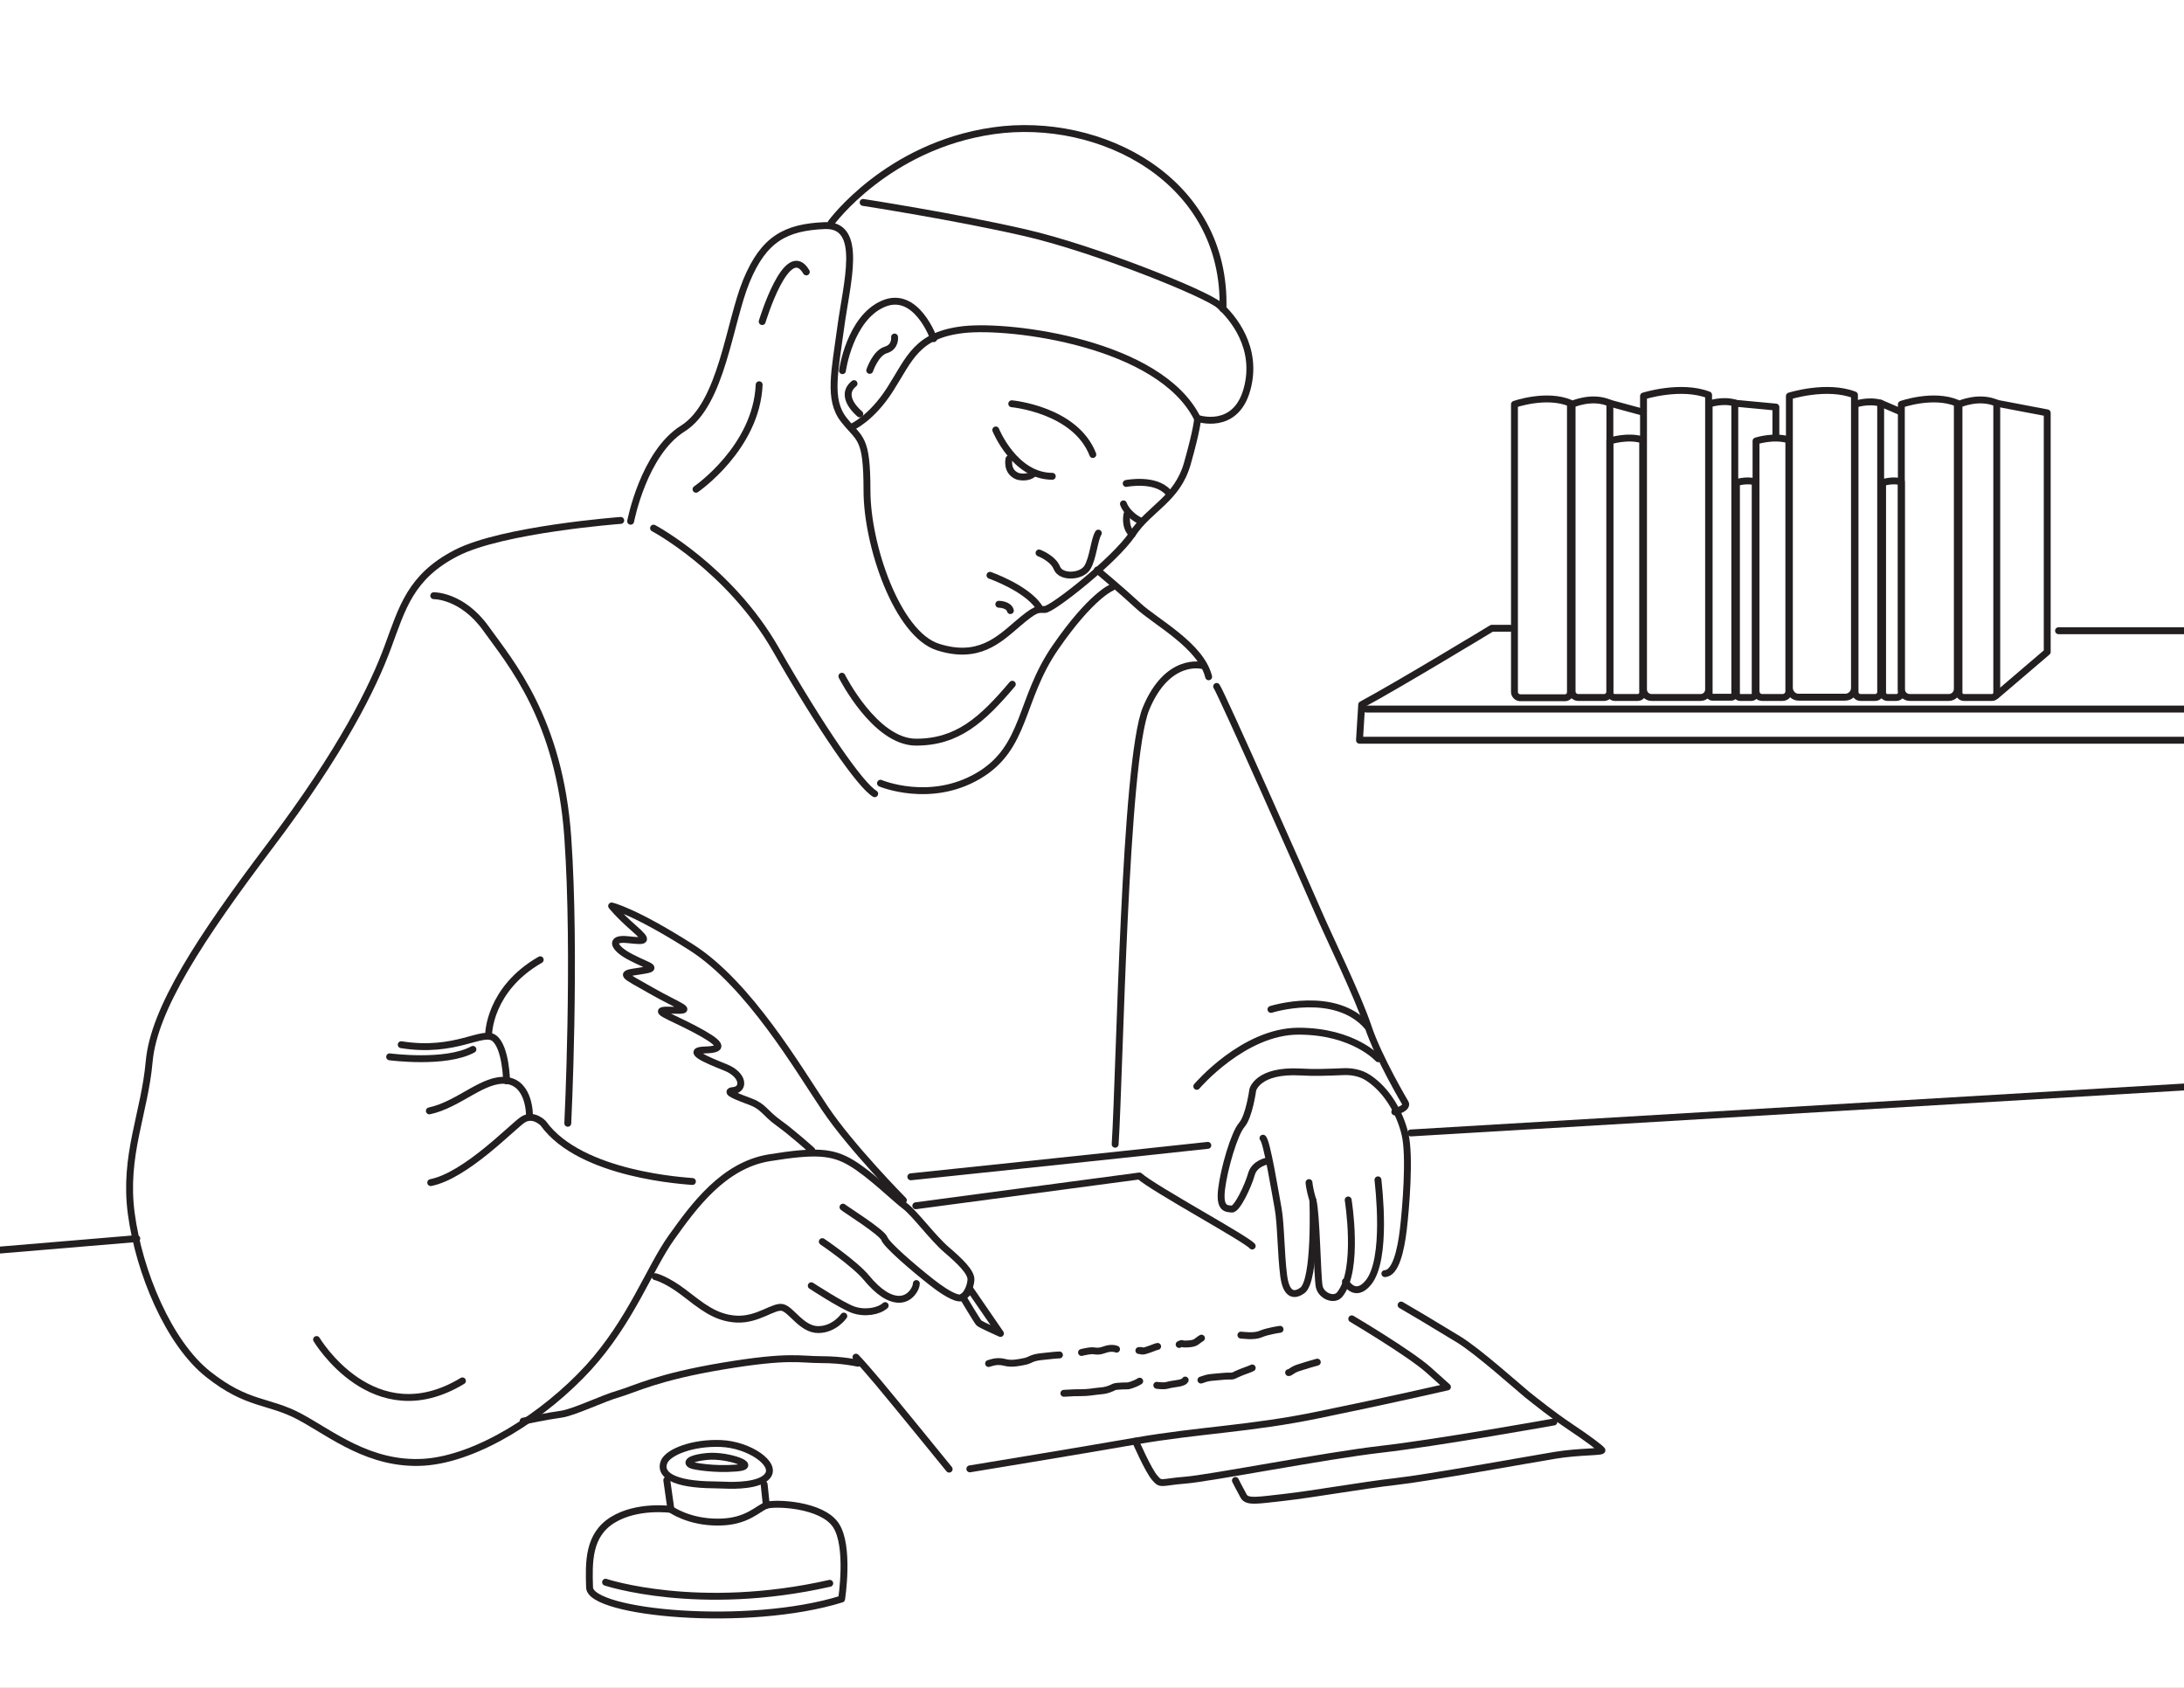 <?xml version="1.0" encoding="UTF-8" standalone="yes"?>
<svg version="1.1" xmlns:x="special-ns_extend;" xmlns:i="special-ns_ai;" xmlns:graph="special-ns_graphs;" xmlns="http://www.w3.org/2000/svg" xmlns:xlink="http://www.w3.org/1999/xlink" x="0px" y="0px" viewBox="0 0 792 612" style="enable-background:new 0 0 792 612;" xml:space="preserve">
  <rect x="0" y="0" width="792" height="612" fill="#808080" stroke="none"/>
  <style type="text/css">
	.st0{fill:#FFFFFF;}
	.st1{fill:none;stroke:#231F20;stroke-width:2.5;stroke-linecap:round;stroke-linejoin:round;stroke-miterlimit:10;}
</style>
   <g i:extraneous="self">
      <g id="coloringShapes">
        <path id="element-1" class="st0" d="M-15.1-15.6c0,2.1,0,489.2,0,489.2L809.1,407V-12L-15.1-15.6z"/>
        <path id="element-2" class="st0" d="M359.4,169.3c0,0,6.5,7.5,17.5,7.4s23.3,4.4,26,7.7s3,11,5.8,10c2.8-1,6.6-6.1,6.6-6.1s-0.7-5.7-10.6-7.9
				c-9.9-2.2-34.9-15.6-34.9-15.6S357.8,161,359.4,169.3z"/>
        <path id="element-3" class="st0" d="M192.6,514.3c0,0,12.1,1.6,21.9-3.6c9.8-5.2,19.3-14.1,42.2-14.1s33.3-5.7,54.2-2.1l3.6-0.5l-14.6-18.8
				l-62-19.3c0,0-36.5,19.8-38,25S192.6,514.3,192.6,514.3z"/>
        <path id="element-4" class="st0" d="M566,515.3c0,0-37.9-31.7-47.9-36.9c-10-5.2-24-18.8-24-18.8L451.5,431l-24.5,3.1l-49.5,11.5l43.2,93.2
				L566,515.3z"/>
        <path id="element-5" class="st0" d="M303,480.5l42.2,53.6c0,0,75.4-10.2,104.2-15.6c28.7-5.4,72.4-15.6,72.4-15.6s-81.8-60.4-86.5-63.5
				s-24.5-14.1-24.5-14.1l-95.3,14.6L303,480.5z"/>
        <path id="element-6" class="st0" d="M410.1,195.1C410.1,195.2,410.2,195.2,410.1,195.1C410,194.9,410,195,410.1,195.1z"/>
        <path id="element-7" class="st0" d="M509,409.4c-3.7-12.5-98.1-161.9-118.9-194.7c0.2-0.2,4.9-4.6,5.1-4.8c7.4-7.2,8.2-8.5,13.1-15.1
				c0.4-0.5,0.8-0.9,1.1-1.4c-0.1-0.1-0.1-0.2,0-0.1c0-0.1-0.1-0.2-0.1-0.3c-0.2-0.5-0.6-1-0.8-1.5c-0.2-0.4-0.4-0.7-0.5-1.1
				c-0.1-0.5-0.1-0.9-0.1-1.4c0-0.4,0.1-0.8,0.4-1.1c0.4-0.6,1.1-1,1.8-1c0.2,0,0.3,0,0.5,0c0.1,0,0.2,0,0.3,0
				c0.4,0.1,0.7,0.3,1,0.7c0.3,0.2,0.5,0.5,0.8,0.7c0,0,0.1,0,0.1,0.1c0.2,0.1,0.8-1.4,1-1.2c0,0,1.8,0.2,1.9,0.3
				c1.4-1.9,2.8-4,6.7-6.8c7.3-5.2,6.7-9.3,8.8-18.7c2.1-9.4,3.2-9,0.1-15.8c-3.1-6.8-14.4-15.6-31-20.8c-8.5-2.7-17.4-4.6-25.2-5.9
				L386,87.1c3.5,1,7.8,2.3,13.9,4c17.3,4.9,42.4,18.7,42.4,18.7s7.4-46.4-46.5-61.4c-54-15-87.4,22.8-87.4,22.8l7.1,1.3
				c0,0,39.4,7.4,52.1,10c4.6,0.9,7.8,1.7,10.9,2.5l-11.1,33.5c-4.2-0.5-7.8-0.8-10.6-0.8c-8.8,0-18.8,3.3-18.8,3.3
				s-4.4-15.7-15.7-13.3c-18.3,3.8-20,36-20,36s-0.5,6.2,7.8,14.1c0,0,4.7,4.2,4.7,14.6c0,10.4,1,21.9,5.7,34.9
				c2.3,6.4,5.4,13.8,9.8,19.6l-164.5,196l72.4,33.3l-1,5.7c0,0,21.9,15.1,24.5,15.6c2.6,0.5,7.7,1.2,15.1-1
				c7.4-2.3,6.2-4.2,10.4-0.5c4.2,3.7,9.4,10.4,20.3,0c0,0,10.4,3.1,14.6-4.7c0,0,9.4,1,11.5-8.3c0,0,10.9,11.5,16.1,5.7
				c5.2-5.7-1-11.5-7.8-17.2c-6.8-5.7-22.9-24-32.8-29.2c-9.9-5.2-16.2-5.2-27.6-2.6c-11.5,2.6-18.2,3.7-24.5,11.5
				c-6.3,7.8-14.6,18.8-14.6,18.8l-66.7-28.6l161.6-187.7c3.3,2.1,7,3.2,11.3,2.8c15.1-1.6,23.4-12,23.4-12l4.7-2.6
				c0,0,3.5-0.3,8.2-3.2l108.1,172.5c-0.2-0.1-3.5-2-12.2-2.1c-8.9-0.1-19.3-0.5-22.9,1.6c-3.6,2.1-4.7,10.4-5.2,12.5
				c-0.5,2.1-4.7,9.9-6.8,13c-2.1,3.1-4,21.2-1.6,21.9c2.5,0.7,5-1.6,7.3-6.8s8.3-9.4,8.3-9.4s4.2,14.6,4.2,26
				c0,11.5,1.6,21.9,6.8,20.8s6.2-24.5,6.2-24.5s0.5,26.8,4.7,26c4.2-0.7,6.2-3.6,6.2-3.6s7.8,3.1,10.9-4.7c0,0,6.2,5.2,9.4-12.5
				C508.5,449.5,513.2,423.5,509,409.4z M374.4,172.5c-0.1,0.5-0.5,0.9-0.9,1.1c-0.4,0.3-1,0.3-1.5,0.2c0,0-0.1,0-0.1,0
				c-0.2,0-0.4,0-0.5,0c-0.2,0.1-0.5,0.2-0.7,0.2c-0.8-0.1-1.6-0.3-2.3-0.7c-0.5-0.3-1.1-0.7-1.5-1.2c-0.9-1.1-1.5-2.5-1.3-3.9
				c0-0.6,0.2-1.1,0.7-1.5c0.4-0.3,1.1-0.5,1.6-0.3c0.6,0.2,1.2,0.6,1.6,1c0.3,0.3,0.5,0.6,0.8,1c0.3,0.5,0.7,0.9,1.2,1.2
				c0.3,0.2,0.6,0.4,1,0.6c0.2,0.1,0.3,0.1,0.5,0.2C374.1,170.4,374.6,171.5,374.4,172.5z"/>
        <path id="element-8" class="st0" d="M149.1,211.7c0,0-6.5,21.9-10.7,30.2c-4.2,8.3-24,42.7-39.6,63.5c-15.6,20.8-28.6,39.6-34.9,51
				c-6.2,11.5-8.3,18.2-10.4,29.2c-2.1,10.9-10.9,49.5-2.1,72.9s19.8,39.6,27.1,42.2c7.3,2.6,29.2,10.9,31.8,13.5
				c2.6,2.6,35.2,25,57.3,13s40.1-21.4,47.9-34.4c7.8-13,14.6-18.7,22.4-37c7.8-18.2,18.8-25,18.8-25l-29.7-6.8l-22.4-9.4l2.6-78.1
				l200.5-16.1l-3.6,96.9l41.7-1.6c0,0,6.8-10.9,9.4-18.2c2.6-7.3,3.7-8.9,14.6-8.9c10.9,0,16,1.1,23.1,2.1s13.9,12.5,13.9,12.5
				l3.6-3.6L499.9,380l-18.2-40.6l-26-56.8l-18.8-41.1c0,0-7.3-3.6-14.1,2.6c-6.8,6.2-14.1,28.1-13.5,47.4c0.5,19.3-1,22.9-1,22.9
				L206.2,332c0,0,2.1-42.7-8.3-67.2c-10.4-24.5-20.3-39.1-26.6-43.2S149.1,211.7,149.1,211.7z"/>
        <path id="element-9" class="st0" d="M213.4,577.4c0,0-2.1-21.9,8.9-26s19.8-4.7,19.8-4.7s19.3,13,35.9-1c0,0,23.4-0.5,25.5,7.8
				c2.1,8.3,1.6,26,1.6,26S259.3,595.1,213.4,577.4z"/>
        <path id="element-10" class="st0" d="M275.9,537.8l2.1,7.8c0,0-17.7,13.5-35.9,1l-0.5-12.5C241.6,534.1,257.2,543,275.9,537.8z"/>
        <path id="element-11" class="st0" d="M278.6,534.1c0,0,2.1-8.9-16.1-10.9s-25,6.2-20.8,10.9C245.7,538.8,268.7,543.5,278.6,534.1z"/>
        <path id="element-12" class="st0" d="M255.6,532.6c0,0,14.1,2.1,14.1-2.1C269.7,526.3,239.5,526.8,255.6,532.6z"/>
        <path id="element-13" class="st0" d="M230.1,187.8l-37.5,5.2c0,0-24.5,4.2-32.3,10.4s-11.5,10.4-11.5,10.4s14.1-1.6,26,12
				c12,13.5,18.2,26,22.9,39.1c4.7,13,9.4,33.9,8.9,50.5c-0.5,16.7,1.6,41.7,0.5,60.4c-1,18.8-2.6,39.1-2.6,39.1
				s24.5,14.6,52.1,16.1c0,0,15.1-13,32.8-13c17.7,0,29.7,10.9,29.7,10.9l84.9-11.5l5.2-126c0,0,1-54.2,27.6-50
				c0,0-5.2-8.3-16.1-16.1s-16.7-14.1-16.7-14.1l-13,12c0,0-12,15.1-13.5,20.3s-10.9,35.4-24,39.1c-13,3.6-29.7,6.2-40.6-0.5
				l-20.3-27.6C292.6,254.4,269.2,205.5,230.1,187.8z"/>
        <path id="element-14" class="st0" d="M325.4,434.6c0,0-20.3-21.4-32.3-42.2c-12-20.8-28.6-41.1-40.6-49s-29.2-14.6-29.2-14.6s6.2,8.3,7.8,9.4
				c1.6,1-2.1,1.6-5.7,2.6c-3.6,1-0.5,5.2,5.2,7.8c5.7,2.6-2.1,4.7-3.6,5.2c-1.6,0.5,20.3,11.5,20.3,11.5L240,368
				c0,0,17.2,5.7,18.2,8.9c1,3.1-2.6,4.7-5.2,5.2c-2.6,0.5,9.9,2.1,12.5,6.2c2.6,4.2,1.7,9.5,1,8.3c-0.7-1.2,7.8,5.2,9.9,6.8
				s18.8,14.6,18.8,14.6S304.1,415.4,325.4,434.6z"/>
        <path id="element-15" class="st0" d="M312.6,163.8c0,0-2.3-7.3-8-12s-0.3-34.6-0.3-34.6s8.3-28.3-1-35.6c0,0-18.3,0.3-23.3,6s-10.3,10-13.3,24.6
				c-3,14.6-4.7,21.3-8.3,27.9c-3.7,6.7-3,8-10.6,15c-7.6,7-11.3,10.6-14.6,18.6s-3,14-3,14s10.4,3.3,20.3,13.2
				c10,10,23.6,21.3,39.2,48.9s23.6,36.2,36.6,36.6c13,0.3,29.6,2.7,40.2-17.6c10.6-20.3,17.9-40.8,37.6-57.6l-6.6-4.2l-12.8,11.4
				l-8.2,3.2c0,0-4,1-9.3,5.7c-5.3,4.7-10,10.6-23.9,8c-14-2.7-20.1-19.2-23-28.2c-2.9-9-6.3-17.7-6.6-28
				C313.3,168.8,312.6,163.8,312.6,163.8z"/>
        <path id="element-16" class="st0" d="M309.6,71.3c0,0,58.5,11.6,76.2,17s50.2,19.3,55.9,22.3s12.9,14.6,11.6,22.6s-1.3,15.3-9.6,18.3
				c-8.3,3-9.5,0.2-9.5,0.2s-0.2-5.8-17.1-16.2c-17-10.3-46.9-16.3-52.5-16.3s-18,0.7-21.3,2c-3.3,1.3-5.2,1.8-5.2,1.8
				s-3.4-10.1-7.4-11.8c-4-1.7-7.3-4.3-10.6-1.7c-3.3,2.7-8.9,8.7-10.6,12c-4.1,7.7-6.4,23.9-6.4,23.9s0.1-19.5,4.1-35.8
				s2-23.9-3.7-27.9c0,0-5,1.3-1-2.3C306.3,75.7,309.6,71.3,309.6,71.3z"/>
        <path id="element-17" class="st0" d="M549.1,147l0.5,105.8l19.6,0.2l0.5-106.9C569.6,146.1,556.3,142.3,549.1,147z"/>
        <path id="element-18" class="st0" d="M574.6,253.3l8.1-0.5l1.1-92.7c0,0,8.3-2.3,12-0.2v-10.1l-16.7-5l-9.5,1.4l0.5,105.1
				C570,251.2,569.6,252.8,574.6,253.3z"/>
        <path id="element-19" class="st0" d="M589.7,253l6.1-0.2v-92.9c0,0-4.7-4.1-12,0.2l0.5,92L589.7,253z"/>
        <path id="element-20" class="st0" d="M608.2,253c0.7,0,9.7,0.2,9.7,0.2l1.6-2.9l-0.2-106.9c0,0-2.9-2-9.9-2s-13.5,2-13.5,2v104.9
				c0,0-2.9,4.1,2,4.5S608.2,253,608.2,253z"/>
        <path id="element-21" class="st0" d="M624.2,252.4l3.8,0.5l1.8-78.5l6.3,0.5l1.1-14.9l7.2-1.4l-0.9-11.1l-14-1.4c0,0-6.5-1.6-9-0.5l-0.7,3.2
				v103.3C619.9,252.1,620.3,251.9,624.2,252.4z"/>
        <path id="element-22" class="st0" d="M631.4,252.8h4.1l1.1-28.2l-0.5-49.8l-6.3-0.5l0.2,33.4C630,207.7,627.8,254.6,631.4,252.8z"/>
        <path id="element-23" class="st0" d="M649.4,160.3c0,0-5.9-3.8-12.2-0.5l-0.5,91.3c0,0,1.1,2,6.8,1.8c5.6-0.2,5.6-2.7,5.6-2.7L649.4,160.3z"/>
        <path id="element-24" class="st0" d="M654.4,253l15.8-0.2l2.3-2.9l0.2-106.9c0,0-5-2-12.6-1.4c-7.7,0.7-11.5,2.3-11.5,2.3l0.7,106.5
				C649.2,250.3,649.9,253,654.4,253z"/>
        <path id="element-25" class="st0" d="M677.2,252.6l3.6,0.2l1.4-2l-0.2-75.3c0,0,3.2-1.6,7-0.9l0.9-25.7l-8.6-2.5c0,0-4.3-2.3-8.1-0.5l-0.7,104
				C672.4,249.9,672.2,254.4,677.2,252.6z"/>
        <path id="element-26" class="st0" d="M685.1,253l4.3-0.5l-0.5-78l-7,0.9l0.2,75.3C682.1,250.8,682.5,253.2,685.1,253z"/>
        <path id="element-27" class="st0" d="M699.5,252.8l7.7,0.2l2.7-2.7c0,0,0.1-104.2,0-104.2c-0.1,0-1.4-2-6.8-2c-5.4,0-13.3,2.3-13.3,2.3l0.2,23
				l-0.5,81.6C689.6,251,688.2,253.3,699.5,252.8z"/>
        <path id="element-28" class="st0" d="M711,252.8l12.6-0.2l18.9-16.7l-0.2-86.2l-16.7-3.2c0,0-10.4-2.3-15.8-0.5L711,252.8z"/>
        <polygon id="element-29" class="st0" points="-6.3,453.9 462.4,413.8 838.4,390.9 808.2,612.8 788.4,623.7 -7.9,623.7 			"/>
        <polygon id="element-30" class="st0" points="579.6,525.8 566,515.3 448.3,533.6 452,544 			"/>
        <polygon id="element-31" class="st0" points="493.8,257.1 493.4,267.7 806.2,268.6 808.7,257.3 			"/>
        <polygon id="element-32" class="st0" points="541.6,227.6 494.5,254.8 493.8,257.1 817.2,257.8 814.1,228.7 			"/>
      </g>
      <g id="outline">
        <path id="element-33" class="st1" d="M228.7,189c0,0,4.7-24.7,18.9-33.6c14.2-8.9,16.8-38.4,23.1-53.6s14.2-19.4,28.4-20
				c14.2-0.5,7.9,21,5.8,36.8s-4.7,26.3,1.1,33.6c5.8,7.4,8.4,5.8,8.4,25.7s11,52,25.7,56.7s22.1-2.6,28.9-8.4s7.2-5.2,9.9-5.2
				s25.4-17.9,31.7-27.3c6.3-9.5,16.3-12.6,20-25.7c3.7-13.1,3.7-16.3,3.7-16.3s13.7,4.7,17.9-10.5c4.2-15.2-5.3-26.3-10-30.5
				c-4.7-4.2-45.2-20.5-70.4-26.3c-25.2-5.8-58.8-11-58.8-11"/>
        <path id="element-34" class="st1" d="M338.6,122.8c0,0-6.3-17.9-18.4-12.6c-12.1,5.3-14.7,24.2-14.7,24.2"/>
        <path id="element-35" class="st1" d="M315.4,134.3c0,0,2.1-6.3,5.8-7.4s3.2-4.7,3.2-4.7"/>
        <path id="element-36" class="st1" d="M311.8,150.1c0,0-7.9-6.3-2.1-11"/>
        <path id="element-37" class="st1" d="M366.9,146.4c0,0,23.1,2.1,29.4,18.4"/>
        <path id="element-38" class="st1" d="M408.4,175.3c0,0,10.5-2.1,15.2,3.2"/>
        <path id="element-39" class="st1" d="M361.1,155.9c0,0,6.8,16.8,20.5,16.8"/>
        <path id="element-40" class="st1" d="M407.4,182.7c0,0,1.1,3.7,6.3,6.3"/>
        <path id="element-41" class="st1" d="M365.9,166.4c0,0-1.1,4.7,3.2,6.3c0,0,3.3,1,5.6-0.9"/>
        <path id="element-42" class="st1" d="M408.7,186.4c0,0-1.1,4.7,1.9,7.3"/>
        <path id="element-43" class="st1" d="M376.8,200.5c0,0,5.1,1.9,6.5,5.5c1.5,3.6,8.9,3.2,11-0.2c2.1-3.4,2.5-10.1,4-12.5"/>
        <path id="element-44" class="st1" d="M359,208.6c0,0,13.1,4.6,17.7,11.4"/>
        <path id="element-45" class="st1" d="M362.2,219.1c0,0,3.6,0,4.2,2.3"/>
        <path id="element-46" class="st1" d="M308.8,154.9c0,0,7.2-3,14.1-13.9c7-11,9.5-19.6,26.6-21.5s71.1,4.9,84.7,32.2"/>
        <path id="element-47" class="st1" d="M301.4,80.8c0,0,20.3-27.9,58.9-33.4s84.5,17.7,83.2,64.6"/>
        <path id="element-48" class="st1" d="M237,191.5c0,0,27.5,14.6,44.3,43.9s30.8,49.4,35.9,52.4"/>
        <path id="element-49" class="st1" d="M319.3,284c0,0,18,7.6,35.5-2.7c17.5-10.3,14.8-27.5,27.9-46.5s20.5-21.8,20.5-21.8"/>
        <path id="element-50" class="st1" d="M397.9,206.7c0,0,8.4,7,14.8,12.9c6.3,5.9,22.8,14.4,25.6,25.8"/>
        <path id="element-51" class="st1" d="M225.1,188.7c0,0-42.9,3.2-59.6,11.8s-19.6,19.9-24.9,34.2c-5.3,14.4-16.7,37.6-42.4,71.6
				s-42.4,59.6-44.1,78.6c-1.7,19-9.3,34-6.5,55.1s13.5,46.9,27.9,58.3c14.4,11.4,21.8,9.3,33.2,15.4c11.4,6.1,25.3,17.7,45,16.5
				c19.6-1.3,43.9-17.1,59.6-34.2c15.6-17.1,22.2-36.1,30.2-47.3c8-11.2,18.8-26.2,35.5-28.9c16.7-2.7,22.8-2.3,29.8,1.9
				c7,4.2,16,13.1,19.4,15.6c3.4,2.5,10.1,11.6,15,15.8c4.9,4.2,9.1,8.2,8.9,11c-0.2,2.7-1.5,4.9-2.7,6.1c-1.3,1.3-5.1-0.2-11.6-5.3
				c-6.5-5.1-16.3-13.5-17.1-15.8c-0.8-2.3-14.4-10.8-15-11.4"/>
        <path id="element-52" class="st1" d="M298.2,450.2c0,0,11.8,8,16,13.1s8.4,8,12.2,7.8c3.8-0.2,5.9-4,5.9-5.7"/>
        <path id="element-53" class="st1" d="M294.2,466.2c0,0,11,7.2,15.2,8.7c4.2,1.5,9.3,0.6,11.6-1.5"/>
        <path id="element-54" class="st1" d="M306,477.2c0,0-3.4,4.9-9.3,4.9c-5.9,0-9.7-7.2-12.9-8c-3.2-0.8-8.9,4.6-16.7,4.2
				c-7.8-0.4-12.9-4.9-19.2-9.7s-10.3-5.7-10.3-5.7"/>
        <path id="element-55" class="st1" d="M362.8,483.5l-11-16c0,0-0.6,1.5-2.7,2.7c0,0,5.3,8.9,5.9,9.5S362.8,483.5,362.8,483.5z"/>
        <path id="element-56" class="st1" d="M327.6,435.2c0,0-19-19.2-28.5-33.4c-9.5-14.1-27.5-45-48.4-58.3c-20.9-13.3-28.9-15-28.9-15s2.3,3,8,8
				s4.4,4.9-2.3,4.2s-5.1,3.2,1.5,6.5c6.5,3.4,10.6,3.8,3,4.9c-7.6,1.1-6.3,1.1,4,7c10.3,5.9,16.7,7.6,7.8,7.2s-1.3,1.9,8,6.8
				c9.3,4.9,11.6,7.4,4,7.6c-7.6,0.2,0.4,3.6,7.2,6.3c6.8,2.7,7,8,3,8.4s2.1,2.5,6.5,4.2c4.4,1.7,4.9,4,9.9,7.6s12,9.9,12,9.9"/>
        <path id="element-57" class="st1" d="M251.1,428.4c-1.7-0.2-40.5-2.1-54.1-21.1c0,0-3.6-3.8-7.4-1.3c-3.8,2.5-20.7,20.3-33.4,22.8"/>
        <path id="element-58" class="st1" d="M192,404.5c0,0,0.2-11.6-8.2-12.7s-17.3,8.7-28.1,11"/>
        <path id="element-59" class="st1" d="M183.7,391.9c0,0-0.2-12-4.4-15.4c-4.2-3.4-13.9,5.5-33.8,2.3"/>
        <path id="element-60" class="st1" d="M141.3,383.2c0,0,20.3,2.7,30.2-2.7"/>
        <path id="element-61" class="st1" d="M177.2,375c0,0,0.1-16.3,18.7-27"/>
        <path id="element-62" class="st1" d="M157.3,216c0,0,10.3-0.2,19,12s26.6,32.7,29.6,75.6c3,42.9,0,103.7,0,103.7"/>
        <path id="element-63" class="st1" d="M330.3,426.7c0,0,73.7-7.7,107.7-11.4"/>
        <path id="element-64" class="st1" d="M454.1,451.8c-2.3-2.7-35.6-20.7-40.9-25.4l-81.1,10.8"/>
        <path id="element-65" class="st1" d="M435.9,241.3c0,0-12.5-3.2-20.3,15.6s-9.5,131.6-11.2,158"/>
        <path id="element-66" class="st1" d="M507.3,402.6C507.3,402.6,503.9,403.9,507.3,402.6c3.4-1.3,2.3-2.7,2.3-2.7s-9.7-16.3-13.5-27.7
				c-3.8-11.4-14.4-32.9-18.2-41.8c-3.8-8.9-35.3-79.8-36.7-81.5"/>
        <path id="element-67" class="st1" d="M499.7,427.8c0.1,1.5,3.6,28.9-3.6,37.4c-4.9,5.8-8.2-0.5-8.2-0.5"/>
        <path id="element-68" class="st1" d="M488.9,435.1c0,0,4.1,25.3-3,34.2c-2,2.6-6.8,0.6-7.5-2.8s-1-27.1-2.3-31.3s-1.4-6.4-1.4-6.4"/>
        <path id="element-69" class="st1" d="M476.1,435.2c0,0,1.1,29-3.8,32.7c-2.5,1.8-5.8,2.4-6.8-5.4c-1-7.8-1-18.9-2-24.3c-1-5.4-4.1-24.5-5.5-25.5"/>
        <path id="element-70" class="st1" d="M459.5,421c0,0-4.6,0.8-5.7,4.8c-1.1,4-5.2,12.8-7.1,12.6c-1.9-0.2-4.6,0.1-3.7-7.3
				c0.9-7.4,4.6-20.1,7.3-23.2c2.7-3.1,4-12.7,4-12.7s1.7-7.4,17.4-6.5c4.9,0.3,9.9,0.1,14.8-0.1c3.1-0.2,6.7,0.2,9.8,2.3
				c6.6,4.4,11.3,12.4,13.2,20.3s0.3,27-0.6,34.6s-2.8,15.9-6.7,16"/>
        <path id="element-71" class="st1" d="M464.2,482c0,0-4.4,0.6-7,1.7c-2.5,1.1-6.5,0.4-7.2,0.4"/>
        <path id="element-72" class="st1" d="M435.7,485.2c-1.9,1.1-1.7,1.9-4.9,2.1c-3.2,0.2-1.5-0.6-3.2,0.2"/>
        <path id="element-73" class="st1" d="M419.8,488.2c-0.6,0-4.6,1.9-5.7,1.7c-1.1-0.2,1.1-0.2-1.1-0.2"/>
        <path id="element-74" class="st1" d="M404.9,489.2c0,0-1.7-0.8-4.4,0.2s-3.4,0.2-5.1,0.4s-3.2,0.6-3.2,0.6"/>
        <path id="element-75" class="st1" d="M384.2,491.3c-1.1,0-2.7,0.2-6.5,0.6s-4,1.3-5.9,1.7c-1.9,0.4-4.9,1.1-7.4,0.4c-2.5-0.6-4-0.2-5.9,0.4"/>
        <path id="element-76" class="st1" d="M477.7,493.9c-0.8,0.2-4.6,1.3-7,2.1c-2.3,0.8-2.7,1.7-3.4,1.7"/>
        <path id="element-77" class="st1" d="M454.1,496c-0.6,0.4-3.6,1.3-5.7,2.3c-2.1,1.1-1.3,0.4-5.3,0.8c-4,0.4-4.6,0.2-7.6,1.3"/>
        <path id="element-78" class="st1" d="M429.8,500.4c0,0,0,0.6-2.1,1.1c-2.1,0.4-3,0.4-4.4,0.8c-1.5,0.4-3.8,0-3.8,0"/>
        <path id="element-79" class="st1" d="M413.3,500.8c-2.1,1.3-4.2,1.7-4.2,1.7s-4.2,0-5.1,0.4c-0.8,0.4-2.3,1.1-3.8,1.3s-4,0.4-5.1,0.6
				s-5.5,0.2-5.5,0.2l-3.8,0.2"/>
        <path id="element-80" class="st1" d="M490.2,478.2c0,0,21.1,12.5,27.9,18.6c6.8,6.1,6.8,6.1,6.8,6.1s-22.2,5.1-46.7,10.1
				c-24.5,5.1-43.3,5.5-66.3,9.5c-23,4-60.2,10.1-60.2,10.1"/>
        <path id="element-81" class="st1" d="M344.2,532.7c0,0-19-23.4-25.8-31.5c-6.8-8-8-9.1-8-9.1"/>
        <path id="element-82" class="st1" d="M311.1,494.3c0,0-5.5-1.3-13.3-1.3s-11.4-1.7-35.5,2.3s-32.1,8.4-38,10.1c-5.9,1.7-16.3,6.8-20.9,7.4
				c-4.6,0.6-13.7,2.5-13.7,2.5"/>
        <path id="element-83" class="st1" d="M411.8,522.6c0,0,4.6,10.6,7,13.3c2.3,2.7,2.1,1.5,11,0.8s50.9-8.9,71-11.2s59.3-9.3,62.7-9.9"/>
        <path id="element-84" class="st1" d="M508.1,473.2c0.8,0.4,13.9,8.2,20.9,12.5s21.3,17.1,24.7,19.9c3.4,2.7,9.5,7.6,15.8,11.8
				c6.3,4.2,10.8,7.6,11.4,8.4s-8,0.4-17.1,1.9s-46,8.2-57.7,9.5c-11.6,1.3-30.2,4.6-40.1,5.7c-9.9,1.1-13.7,1.9-15-0.4
				s-3-5.7-3-5.7"/>
        <path id="element-85" class="st1" d="M243.3,547.3c0,0-12.2-1.7-21.1,3.8c-8.9,5.5-8.7,15.2-8.4,24.5c0.2,9.3,57.4,14.8,91.4,4.2
				c0,0,3-19.2-2.1-26.8s-22-8.2-25.1-7.2s-7,6.1-17.5,6.1C249.8,552,243.3,547.3,243.3,547.3z"/>
        <path id="element-86" class="st1" d="M258.9,538.4c1.2,0,2.5,0.1,3.7,0.1c3.9,0.2,12.9,0.2,15.7-3.3c3.6-4.4-6.7-11.4-16.9-11.8
				c-10.1-0.4-18.8,3-20.5,6.5C238.8,534.6,244.1,538.3,258.9,538.4z"/>
        <path id="element-87" class="st1" d="M251.7,531.5c0,0,6.8,1.5,15.4,0.8s-3.2-4.9-10.6-4.2S248.4,530.8,251.7,531.5z"/>
        <path id="element-88" class="st1" d="M219.6,573.7c0,0,33.6,11.2,81.3,0.4"/>
        <path id="element-89" class="st1" d="M826,268.4H493l0.8-12.9c13.4-7.2,47.2-27.7,47.2-27.7h6.6"/>
        <path id="element-90" class="st1" d="M549.2,250.9V146.6c0,0,11.6-4.1,20.3-0.4v104.8c0,1.1-0.9,2-2,2h-16.3C550.1,252.9,549.2,252,549.2,250.9z"/>
        <path id="element-91" class="st1" d="M596,250V143.6c0,0,13.5-4.3,23.6-0.4V250c0,1.6-1.3,2.9-2.9,2.9h-17.8C597.3,252.9,596,251.6,596,250z"/>
        <path id="element-92" class="st1" d="M570.1,250.7V146.6c0,0,7.2-3.3,13.7-0.4v104.6c0,1.2-1,2.1-2.1,2.1h-9.4
				C571.1,252.9,570.1,251.9,570.1,250.7z"/>
        <path id="element-93" class="st1" d="M619.8,251.5v-105c0,0,4.7-1.7,9.3-0.4v105.4c0,0.7-0.6,1.3-1.3,1.3h-6.6
				C620.4,252.9,619.8,252.3,619.8,251.5z"/>
        <path id="element-94" class="st1" d="M629.7,251.5V175c0,0,3.5-1.2,6.8-0.3v76.8c0,0.8-0.6,1.4-1.4,1.4h-4C630.3,252.9,629.7,252.3,629.7,251.5z"/>
        <path id="element-95" class="st1" d="M583.8,251.1v-91.2c0,0,6.4-2.1,11.9-0.4v91.6c0,1-0.8,1.8-1.8,1.8h-8.3
				C584.6,252.9,583.8,252.1,583.8,251.1z"/>
        <path id="element-96" class="st1" d="M689.5,249.8V146.6c0,0,11.6-4.1,20.3-0.4v103.6c0,1.7-1.4,3.1-3.1,3.1h-14.1
				C690.8,252.9,689.5,251.5,689.5,249.8z"/>
        <path id="element-97" class="st1" d="M648.9,249.4V143.6c0,0,13.5-4.3,23.6-0.4v106.2c0,1.9-1.5,3.4-3.4,3.4h-16.7
				C650.5,252.9,648.9,251.3,648.9,249.4z"/>
        <path id="element-98" class="st1" d="M710.4,251.2V146.6c0,0,7.2-3.3,13.7-0.4v105c0,0.9-0.8,1.7-1.7,1.7h-10.2
				C711.2,252.9,710.4,252.1,710.4,251.2z"/>
        <path id="element-99" class="st1" d="M672.7,250.9V146.6c0,0,4.7-1.7,9.3-0.4v104.7c0,1.1-0.9,2-2,2h-5.3C673.6,252.9,672.7,252,672.7,250.9z"/>
        <path id="element-100" class="st1" d="M682.7,251.1V175c0,0,3.5-1.2,6.8-0.3v76.4c0,1-0.8,1.8-1.8,1.8h-3.2C683.5,252.9,682.7,252.1,682.7,251.1z"/>
        <path id="element-101" class="st1" d="M636.8,250.6v-90.7c0,0,6.4-2.1,11.9-0.4v91.1c0,1.3-1,2.3-2.3,2.3h-7.4
				C637.8,252.9,636.8,251.9,636.8,250.6z"/>
        <path id="element-102" class="st1" d="M434,393.9c0,0,17-20,36.9-20c20,0,28.9,10,28.9,10"/>
        <path id="element-103" class="st1" d="M252.4,177.4c0,0,21.9-15,22.9-37.9"/>
        <path id="element-104" class="st1" d="M305.3,245.2c0,0,12,23.9,26.9,23.9c15,0,23.9-8,34.9-21"/>
        <path id="element-105" class="st1" d="M276.4,116.6c0,0,9-29.9,16-18"/>
        <path id="element-106" class="st1" d="M114.8,485.7c0,0,20.6,34.6,52.9,15"/>
        <path id="element-107" class="st1" d="M460.9,366c0,0,23.4-7.4,35.1,6.3"/>
        <line id="element-108" class="st1" x1="243.3" y1="547.3" x2="241.8" y2="536.7"/>
        <line id="element-109" class="st1" x1="277.9" y1="545.8" x2="277.1" y2="538.2"/>
        <line id="element-110" class="st1" x1="511.6" y1="410.8" x2="807.8" y2="393.2"/>
        <line id="element-111" class="st1" x1="49.6" y1="449.1" x2="-13.6" y2="454.4"/>
        <line id="element-112" class="st1" x1="829.3" y1="257.1" x2="495.4" y2="257.1"/>
        <line id="element-113" class="st1" x1="746.5" y1="228.7" x2="826.8" y2="228.7"/>
        <line id="element-114" class="st1" x1="682" y1="146.2" x2="689" y2="149.2"/>
        <line id="element-115" class="st1" x1="583.8" y1="146.2" x2="595.6" y2="149.4"/>
        <polyline id="element-116" class="st1" points="723.9,252.2 742.4,236.4 742.4,149.7 724,146.2 			"/>
        <polyline id="element-117" class="st1" points="629.1,146.2 644,147.6 644,158.3 			"/>
      </g>
    </g>
</svg>
